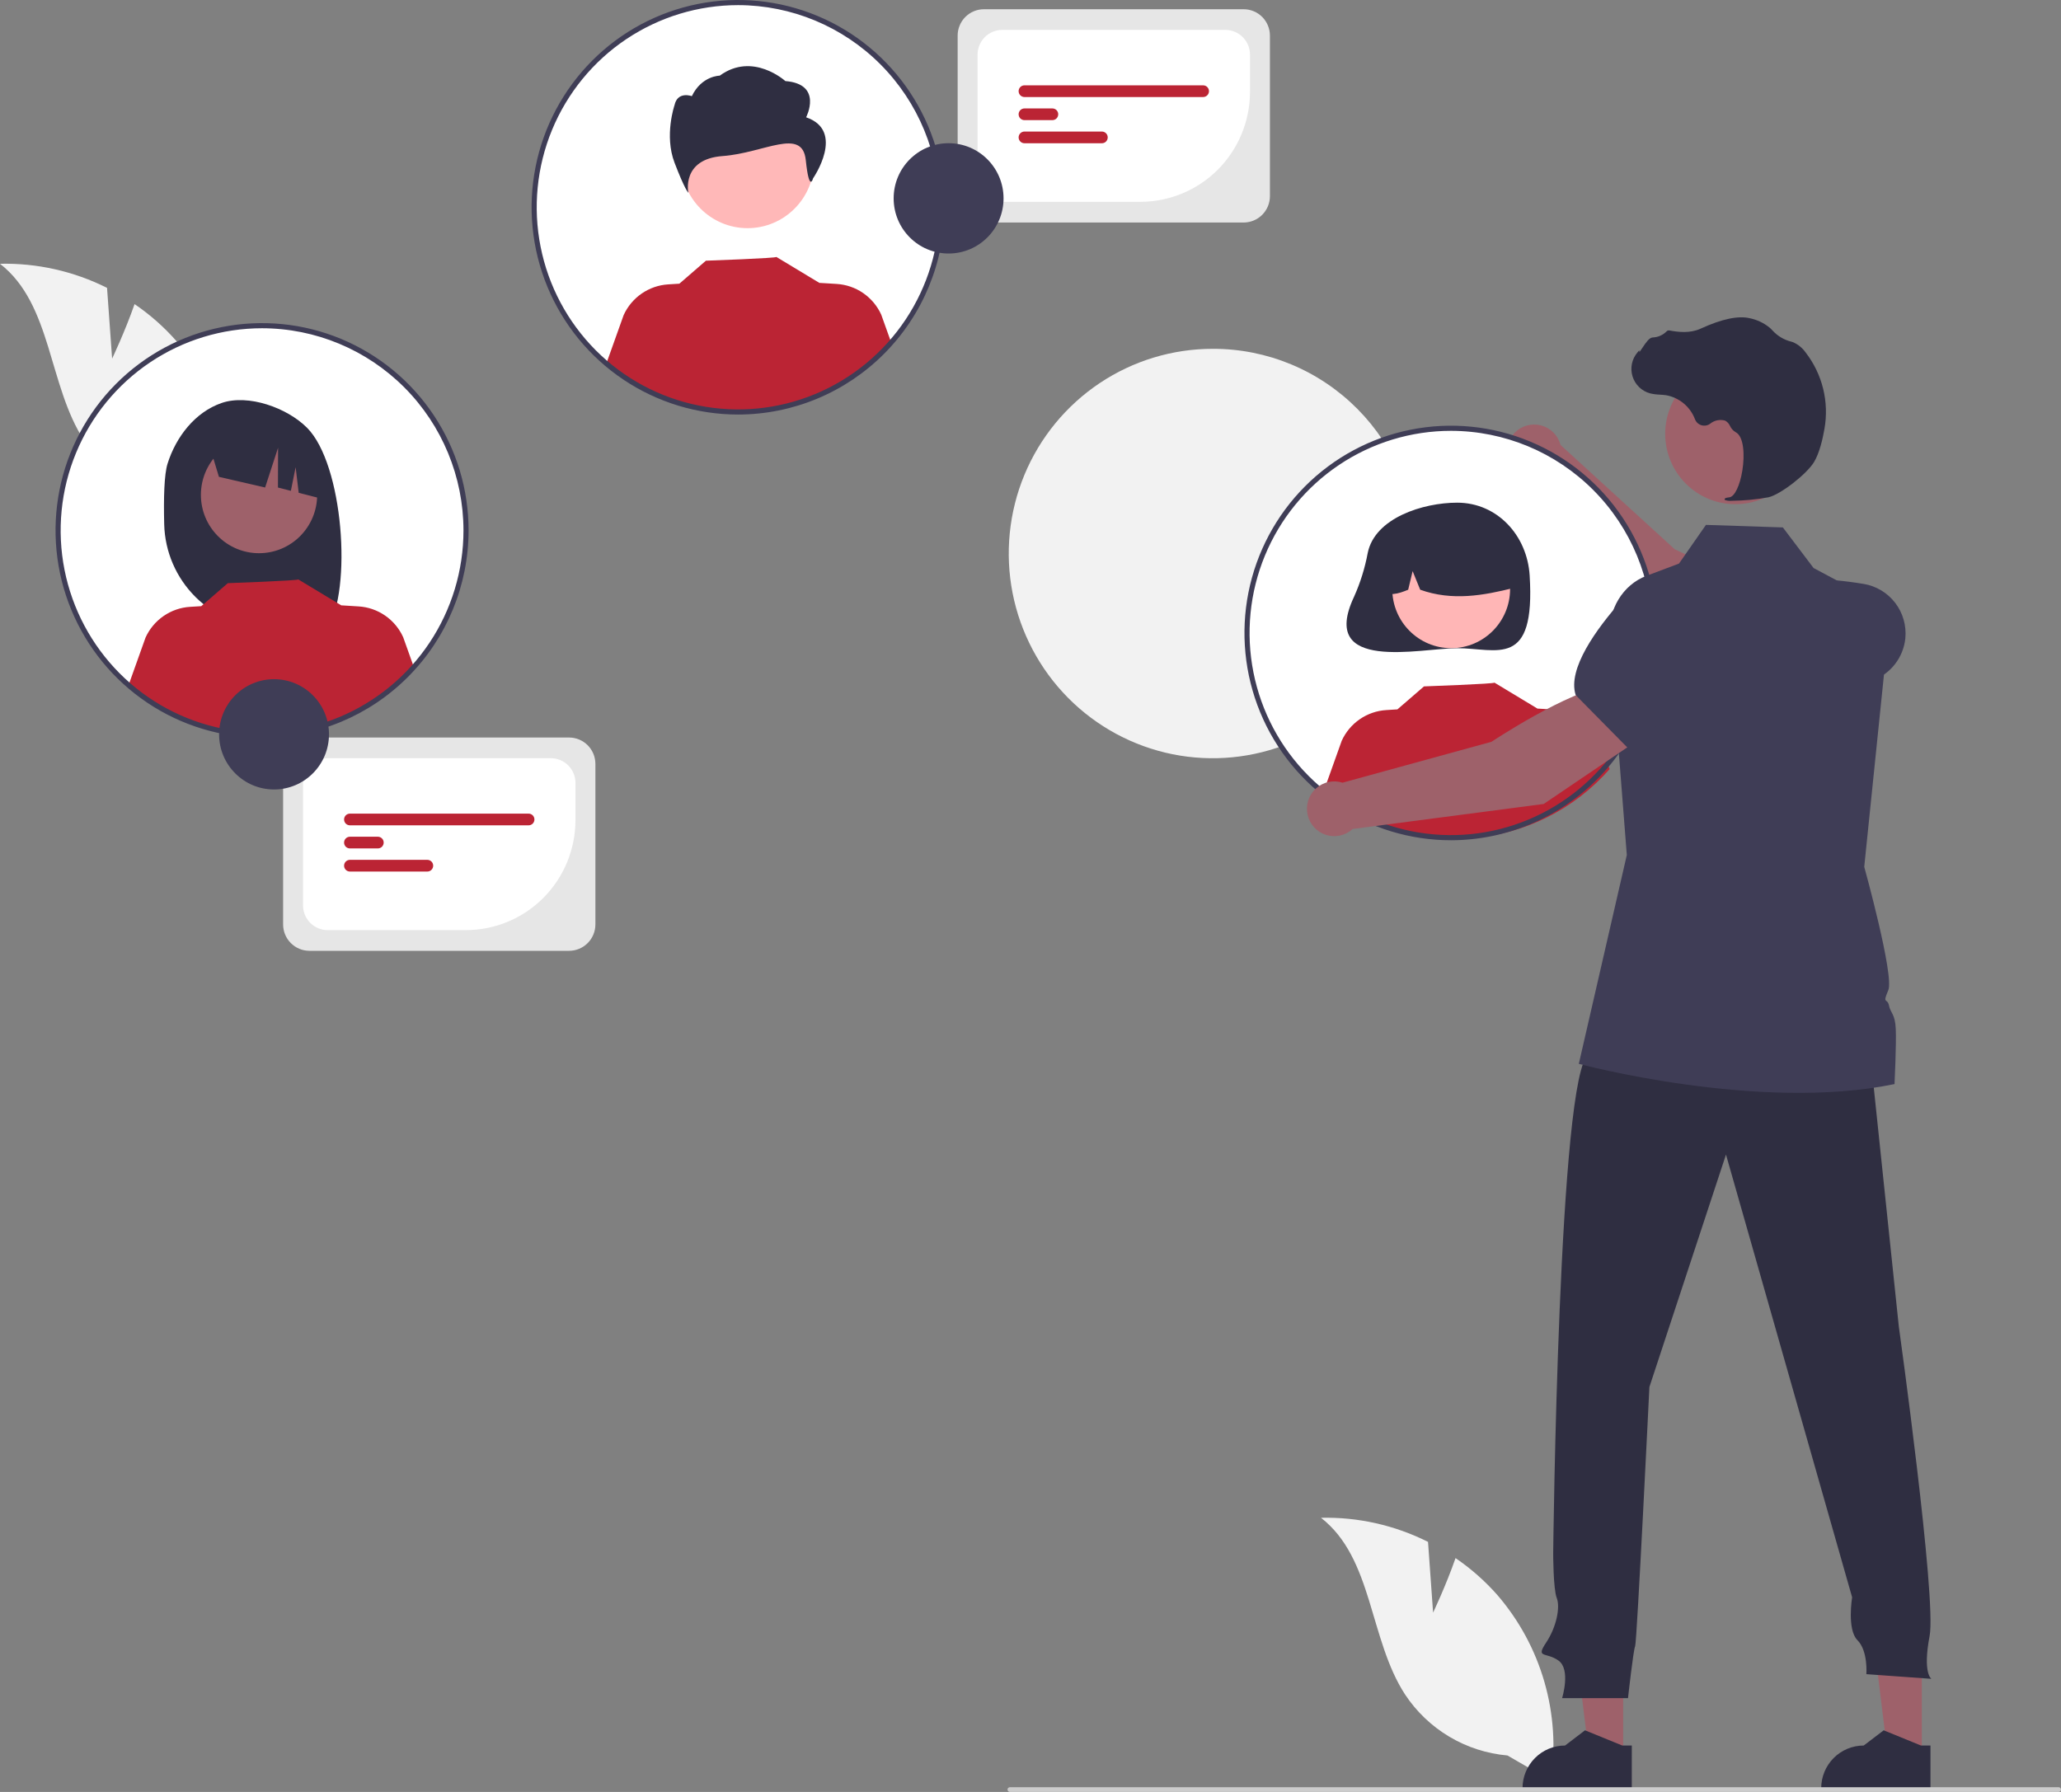 <svg width="115" height="100" viewBox="0 0 115 100" fill="none" xmlns="http://www.w3.org/2000/svg">
<rect x="0" y="0" width="115" height="100" fill="#808080" stroke="none"/>
<g clip-path="url(#clip0_500_3067)">
<path d="M79.048 30.91C79.044 33.17 78.373 35.377 77.119 37.254C75.865 39.13 74.085 40.591 72.004 41.452C69.923 42.313 67.634 42.535 65.427 42.091C63.221 41.646 61.195 40.554 59.606 38.954C58.017 37.353 56.937 35.316 56.501 33.099C56.066 30.882 56.296 28.585 57.161 26.499C58.026 24.413 59.488 22.632 61.361 21.38C63.235 20.128 65.437 19.462 67.688 19.466C69.183 19.465 70.665 19.76 72.046 20.335C73.428 20.91 74.682 21.754 75.738 22.817C76.794 23.881 77.63 25.143 78.198 26.532C78.766 27.921 79.055 29.409 79.048 30.91Z" fill="#F2F2F2"/>
<path d="M97.99 37.569L99.591 34.502C98.156 32.763 93.448 30.653 93.448 30.653L87.075 24.831C87.007 24.572 86.873 24.334 86.684 24.143C86.496 23.953 86.261 23.815 86.003 23.744C85.745 23.674 85.473 23.672 85.214 23.741C84.956 23.809 84.719 23.945 84.53 24.134C84.34 24.323 84.203 24.559 84.133 24.819C84.063 25.078 84.062 25.351 84.13 25.61C84.199 25.87 84.334 26.107 84.523 26.297C84.712 26.488 84.947 26.625 85.205 26.695L92.089 34.982L97.99 37.569Z" fill="#9E616A"/>
<path d="M97.215 37.358L99.474 38.08C101.117 38.605 102.888 38.566 104.506 37.968C104.996 37.785 105.425 37.468 105.744 37.053C106.064 36.639 106.261 36.142 106.315 35.621C106.382 34.913 106.18 34.206 105.748 33.643C105.317 33.08 104.688 32.702 103.989 32.586C101.87 32.236 99.14 32.064 98.166 33.228L98.156 33.239L97.215 37.358Z" fill="#3F3D56"/>
<path d="M80.962 46.748C87.248 46.748 92.343 41.633 92.343 35.324C92.343 29.014 87.248 23.899 80.962 23.899C74.677 23.899 69.582 29.014 69.582 35.324C69.582 41.633 74.677 46.748 80.962 46.748Z" fill="white"/>
<path d="M76.317 30.855C76.161 31.697 75.905 32.518 75.555 33.299C73.547 37.562 79.264 36.173 81.308 36.173C83.541 36.173 85.679 37.352 85.352 32.112C85.213 29.874 83.541 28.052 81.308 28.052C79.399 28.052 76.716 28.904 76.317 30.855Z" fill="#2F2E41"/>
<path d="M80.973 36.172C82.788 36.172 84.26 34.695 84.26 32.873C84.26 31.05 82.788 29.573 80.973 29.573C79.158 29.573 77.686 31.05 77.686 32.873C77.686 34.695 79.158 36.172 80.973 36.172Z" fill="#FFB6B6"/>
<path d="M78.74 29.509C79.316 29.157 79.976 28.966 80.651 28.957C81.325 28.948 81.99 29.122 82.575 29.459C83.16 29.796 83.644 30.284 83.976 30.874C84.309 31.463 84.477 32.131 84.465 32.808C82.79 33.23 81.03 33.553 79.244 32.909L78.822 31.872L78.574 32.91C78.03 33.133 77.484 33.322 76.939 32.907C76.917 32.232 77.072 31.563 77.388 30.967C77.704 30.37 78.17 29.868 78.74 29.509Z" fill="#2F2E41"/>
<path d="M89.812 42.92C87.84 45.172 85.065 46.555 82.086 46.771C79.107 46.987 76.163 46.019 73.889 44.075L74.865 41.34C75.086 40.855 75.434 40.439 75.872 40.137C76.311 39.834 76.823 39.658 77.353 39.626L77.974 39.587L79.455 38.305C79.455 38.305 83.445 38.162 83.386 38.094L85.803 39.553L85.801 39.543L86.751 39.601C87.282 39.633 87.794 39.81 88.232 40.112C88.67 40.414 89.018 40.831 89.239 41.316L89.812 42.92Z" fill="#BB2434"/>
<path d="M79.964 89.994L79.681 86.046C77.829 85.116 75.778 84.654 73.708 84.701C76.621 86.961 76.388 91.478 78.405 94.57C79.041 95.529 79.885 96.332 80.873 96.92C81.861 97.508 82.968 97.865 84.112 97.965L86.536 99.365C86.813 97.525 86.69 95.646 86.174 93.859C85.659 92.072 84.763 90.418 83.55 89.011C82.861 88.229 82.077 87.537 81.216 86.951C80.686 88.478 79.964 89.994 79.964 89.994Z" fill="#F2F2F2"/>
<path d="M6.256 20.013L5.973 16.065C4.121 15.136 2.07 14.674 0 14.72C2.913 16.981 2.68 21.498 4.697 24.589C5.333 25.549 6.177 26.352 7.165 26.939C8.153 27.527 9.26 27.884 10.404 27.984L12.828 29.384C13.105 27.544 12.982 25.666 12.466 23.878C11.951 22.091 11.055 20.437 9.842 19.031C9.153 18.248 8.369 17.556 7.508 16.971C6.978 18.498 6.256 20.013 6.256 20.013Z" fill="#F2F2F2"/>
<path d="M90.569 98.029L88.678 98.029L87.778 90.708H90.569L90.569 98.029Z" fill="#9E616A"/>
<path d="M91.051 99.87L84.954 99.869V99.792C84.954 99.16 85.204 98.554 85.649 98.108C86.094 97.661 86.698 97.41 87.327 97.41H87.328L88.441 96.561L90.519 97.41L91.052 97.41L91.051 99.87Z" fill="#2F2E41"/>
<path d="M107.235 98.029L105.344 98.029L104.444 90.708H107.235L107.235 98.029Z" fill="#9E616A"/>
<path d="M107.717 99.87L101.62 99.869V99.792C101.62 99.16 101.87 98.554 102.315 98.107C102.76 97.661 103.363 97.41 103.993 97.41H103.993L105.107 96.561L107.185 97.41L107.717 97.41L107.717 99.87Z" fill="#2F2E41"/>
<path d="M104.359 58.844L105.949 74.011C105.949 74.011 108.066 89.198 107.669 91.293C107.271 93.388 107.768 93.688 107.768 93.688L104.14 93.428C104.14 93.428 104.24 92.131 103.643 91.533C103.047 90.934 103.345 89.138 103.345 89.138L96.307 64.432L92.033 77.404C92.033 77.404 91.337 91.673 91.237 91.872C91.138 92.072 90.84 94.766 90.84 94.766H87.162C87.162 94.766 87.659 93.169 86.963 92.671C86.267 92.172 85.671 92.571 86.267 91.673C86.864 90.775 87.062 89.677 86.864 89.178C86.665 88.679 86.665 86.684 86.665 86.684C86.665 86.684 86.963 59.742 88.653 58.844C90.343 57.946 104.359 58.844 104.359 58.844Z" fill="#2F2E41"/>
<path d="M96.827 28.136C98.987 28.136 100.739 26.378 100.739 24.209C100.739 22.04 98.987 20.282 96.827 20.282C94.666 20.282 92.915 22.04 92.915 24.209C92.915 26.378 94.666 28.136 96.827 28.136Z" fill="#9E616A"/>
<path d="M105.711 60.498C98.135 62.068 88.095 59.368 88.095 59.368L90.773 47.715L89.821 35.519C89.705 34.028 90.551 32.63 91.868 32.135L93.685 31.451L95.188 29.292L99.48 29.433L101.195 31.7L102.549 32.421L105.485 33.984L105.497 33.99V33.997L104.576 42.966L104.021 48.374C104.021 48.374 105.708 54.456 105.362 55.262C105.016 56.068 105.317 55.679 105.401 56.109C105.485 56.54 105.742 56.567 105.78 57.415C105.82 58.262 105.711 60.498 105.711 60.498Z" fill="#3F3D56"/>
<path d="M114.869 100H56.348C56.314 100 56.281 99.986 56.256 99.961C56.231 99.937 56.218 99.903 56.218 99.868C56.218 99.834 56.231 99.8 56.256 99.775C56.281 99.751 56.314 99.737 56.348 99.737H114.869C114.903 99.737 114.937 99.751 114.961 99.775C114.986 99.8 115 99.834 115 99.868C115 99.903 114.986 99.937 114.961 99.961C114.937 99.986 114.903 100 114.869 100Z" fill="#CCCCCC"/>
<path d="M96.636 27.947C97.323 27.94 98.007 27.874 98.682 27.75C99.35 27.596 100.824 26.451 101.226 25.775C101.524 25.273 101.704 24.496 101.801 23.933C101.933 23.188 101.908 22.423 101.727 21.688C101.545 20.953 101.212 20.264 100.749 19.667C100.571 19.416 100.328 19.219 100.047 19.096C100.022 19.087 99.997 19.079 99.971 19.072C99.564 18.976 99.194 18.759 98.91 18.451C98.855 18.388 98.796 18.33 98.732 18.276C98.413 18.02 98.039 17.843 97.639 17.76C96.994 17.605 96.07 17.8 94.894 18.34C94.304 18.612 93.648 18.536 93.143 18.44C93.115 18.435 93.085 18.438 93.058 18.448C93.032 18.458 93.008 18.475 92.989 18.497C92.781 18.704 92.502 18.824 92.209 18.833C92.029 18.846 91.847 19.101 91.628 19.432C91.578 19.507 91.52 19.595 91.478 19.649L91.469 19.548L91.371 19.663C91.216 19.844 91.109 20.061 91.059 20.295C91.01 20.528 91.021 20.77 91.091 20.999C91.16 21.227 91.286 21.434 91.456 21.6C91.627 21.767 91.837 21.887 92.066 21.95C92.248 21.994 92.434 22.018 92.621 22.024C92.734 22.031 92.851 22.039 92.964 22.055C93.325 22.12 93.664 22.278 93.947 22.513C94.23 22.748 94.447 23.053 94.577 23.398C94.608 23.477 94.657 23.549 94.719 23.607C94.782 23.665 94.857 23.707 94.939 23.731C95.02 23.755 95.107 23.76 95.191 23.745C95.274 23.731 95.354 23.697 95.422 23.647C95.537 23.552 95.672 23.487 95.817 23.457C95.962 23.427 96.112 23.432 96.255 23.472C96.379 23.537 96.476 23.643 96.532 23.772C96.599 23.915 96.707 24.035 96.842 24.117C97.303 24.341 97.362 25.383 97.22 26.258C97.084 27.1 96.788 27.715 96.501 27.752C96.279 27.781 96.254 27.798 96.239 27.838L96.226 27.873L96.252 27.906C96.376 27.947 96.507 27.961 96.636 27.947Z" fill="#2F2E41"/>
<path d="M80.962 46.891C78.683 46.891 76.455 46.212 74.56 44.941C72.665 43.67 71.188 41.864 70.316 39.75C69.444 37.636 69.216 35.311 69.66 33.067C70.105 30.823 71.203 28.762 72.814 27.144C74.426 25.527 76.479 24.425 78.714 23.979C80.95 23.532 83.267 23.761 85.372 24.637C87.478 25.512 89.278 26.995 90.544 28.897C91.81 30.799 92.486 33.036 92.486 35.324C92.482 38.39 91.267 41.33 89.107 43.499C86.947 45.667 84.018 46.887 80.962 46.891ZM80.962 24.043C78.74 24.043 76.567 24.704 74.719 25.944C72.871 27.183 71.43 28.945 70.58 31.006C69.729 33.068 69.506 35.336 69.94 37.524C70.374 39.713 71.444 41.723 73.016 43.3C74.587 44.878 76.59 45.953 78.77 46.388C80.95 46.823 83.21 46.6 85.263 45.746C87.317 44.892 89.072 43.446 90.307 41.591C91.542 39.736 92.201 37.555 92.201 35.324C92.197 32.333 91.012 29.465 88.905 27.35C86.799 25.236 83.942 24.046 80.962 24.043Z" fill="#3F3D56"/>
<path d="M41.186 22.991C47.472 22.991 52.567 17.877 52.567 11.567C52.567 5.258 47.472 0.143 41.186 0.143C34.901 0.143 29.805 5.258 29.805 11.567C29.805 17.877 34.901 22.991 41.186 22.991Z" fill="white"/>
<path d="M41.713 12.733C43.762 12.733 45.424 11.065 45.424 9.007C45.424 6.95 43.762 5.282 41.713 5.282C39.663 5.282 38.002 6.95 38.002 9.007C38.002 11.065 39.663 12.733 41.713 12.733Z" fill="#FFB8B8"/>
<path d="M44.98 6.546C44.98 6.546 45.946 4.692 43.821 4.524C43.821 4.524 42.008 2.873 40.161 4.222C40.161 4.222 39.154 4.222 38.603 5.366C38.603 5.366 37.81 5.065 37.636 5.872C37.636 5.872 37.056 7.558 37.636 9.075C38.216 10.592 38.409 10.76 38.409 10.76C38.409 10.76 38.002 8.878 40.321 8.709C42.64 8.541 44.768 7.082 44.961 8.936C45.154 10.791 45.367 9.953 45.367 9.953C45.367 9.953 47.203 7.305 44.98 6.546Z" fill="#2F2E41"/>
<path d="M49.745 19.164C47.773 21.416 44.998 22.799 42.019 23.015C39.04 23.231 36.096 22.263 33.822 20.319L34.798 17.585C35.019 17.099 35.367 16.683 35.806 16.381C36.244 16.079 36.756 15.902 37.286 15.87L37.907 15.831L39.388 14.549C39.388 14.549 43.378 14.406 43.319 14.338L45.736 15.797L45.734 15.787L46.684 15.845C47.215 15.878 47.727 16.054 48.165 16.356C48.603 16.659 48.952 17.075 49.172 17.561L49.745 19.164Z" fill="#BB2434"/>
<path d="M41.186 23.134C38.907 23.134 36.679 22.456 34.784 21.185C32.889 19.914 31.412 18.107 30.54 15.994C29.668 13.88 29.439 11.554 29.884 9.311C30.329 7.067 31.426 5.006 33.038 3.388C34.649 1.77 36.703 0.669 38.938 0.222C41.173 -0.224 43.49 0.005 45.596 0.881C47.702 1.756 49.501 3.239 50.767 5.141C52.034 7.043 52.709 9.279 52.709 11.567C52.706 14.634 51.491 17.574 49.331 19.743C47.17 21.911 44.241 23.131 41.186 23.134ZM41.186 0.286C38.963 0.286 36.791 0.948 34.942 2.187C33.094 3.427 31.654 5.189 30.803 7.25C29.953 9.311 29.73 11.58 30.164 13.768C30.597 15.956 31.668 17.966 33.239 19.544C34.811 21.122 36.813 22.196 38.994 22.631C41.174 23.067 43.433 22.843 45.487 21.989C47.54 21.136 49.295 19.69 50.53 17.835C51.765 15.979 52.424 13.798 52.424 11.567C52.421 8.576 51.236 5.709 49.129 3.594C47.022 1.479 44.166 0.29 41.186 0.286Z" fill="#3F3D56"/>
<path d="M14.622 41.023C20.908 41.023 26.003 35.908 26.003 29.599C26.003 23.29 20.908 18.175 14.622 18.175C8.337 18.175 3.241 23.29 3.241 29.599C3.241 35.908 8.337 41.023 14.622 41.023Z" fill="white"/>
<path d="M9.347 25.883C9.818 24.377 10.888 22.997 12.368 22.488C13.848 21.979 16.015 22.754 17.128 23.867C19.163 25.903 19.66 32.898 18.262 35.109C17.983 35.094 17.024 35.083 16.742 35.072L16.344 33.74V35.059C15.895 35.045 15.443 35.036 14.988 35.03C13.461 35.011 12 34.399 10.914 33.321C9.827 32.244 9.199 30.786 9.162 29.253C9.125 27.787 9.162 26.476 9.347 25.883Z" fill="#2F2E41"/>
<path d="M14.453 30.872C16.245 30.872 17.697 29.415 17.697 27.617C17.697 25.819 16.245 24.361 14.453 24.361C12.662 24.361 11.21 25.819 11.21 27.617C11.21 29.415 12.662 30.872 14.453 30.872Z" fill="#9E616A"/>
<path d="M11.654 24.757L15.389 22.88C16.152 23.225 16.81 23.769 17.293 24.456C17.777 25.142 18.068 25.946 18.138 26.784L18.231 27.903L16.667 27.503L16.496 26.072L16.23 27.392L15.509 27.207L15.516 24.985L14.793 27.206L12.216 26.611L11.654 24.757Z" fill="#2F2E41"/>
<path d="M23.068 37.159C21.096 39.411 18.321 40.794 15.342 41.01C12.363 41.227 9.419 40.258 7.145 38.314L8.121 35.58C8.342 35.094 8.69 34.678 9.128 34.376C9.567 34.074 10.079 33.897 10.609 33.865L11.23 33.827L12.711 32.544C12.711 32.544 16.701 32.401 16.642 32.333L19.059 33.792L19.057 33.782L20.007 33.841C20.538 33.873 21.049 34.049 21.488 34.352C21.926 34.654 22.274 35.07 22.495 35.556L23.068 37.159Z" fill="#BB2434"/>
<path d="M14.623 41.166C12.344 41.166 10.116 40.488 8.22 39.217C6.325 37.946 4.848 36.139 3.976 34.026C3.104 31.912 2.876 29.586 3.321 27.342C3.765 25.099 4.863 23.037 6.474 21.42C8.086 19.802 10.139 18.7 12.374 18.254C14.61 17.808 16.927 18.037 19.032 18.912C21.138 19.788 22.938 21.27 24.204 23.173C25.47 25.075 26.146 27.311 26.146 29.599C26.143 32.666 24.927 35.606 22.767 37.774C20.607 39.943 17.678 41.163 14.623 41.166ZM14.623 18.318C12.4 18.318 10.227 18.98 8.379 20.219C6.531 21.459 5.09 23.221 4.24 25.282C3.389 27.343 3.167 29.611 3.6 31.8C4.034 33.988 5.104 35.998 6.676 37.576C8.248 39.154 10.25 40.228 12.43 40.663C14.61 41.098 16.87 40.875 18.923 40.021C20.977 39.167 22.732 37.721 23.967 35.866C25.202 34.011 25.861 31.83 25.861 29.599C25.858 26.608 24.672 23.741 22.566 21.626C20.459 19.511 17.602 18.321 14.623 18.318V18.318Z" fill="#3F3D56"/>
<path d="M91.474 41.25L89.751 38.251C87.519 38.535 83.222 41.396 83.222 41.396L74.911 43.678C74.657 43.597 74.385 43.584 74.123 43.641C73.862 43.699 73.62 43.824 73.423 44.005C73.225 44.186 73.078 44.416 72.997 44.672C72.916 44.928 72.904 45.2 72.961 45.463C73.019 45.725 73.144 45.968 73.324 46.166C73.505 46.364 73.734 46.511 73.989 46.592C74.244 46.673 74.516 46.685 74.777 46.627C75.038 46.569 75.28 46.443 75.477 46.262L86.136 44.866L91.474 41.25Z" fill="#9E616A"/>
<path d="M90.881 41.794L94.738 38.55L95.299 35.94C95.408 35.427 95.371 34.894 95.193 34.401C95.016 33.908 94.704 33.474 94.294 33.15C93.735 32.713 93.032 32.506 92.327 32.571C91.621 32.635 90.967 32.965 90.495 33.495C89.066 35.104 87.459 37.326 87.916 38.775L87.92 38.79L90.881 41.794Z" fill="#3F3D56"/>
<path d="M31.757 53.061H17.262C16.874 53.06 16.502 52.905 16.227 52.629C15.952 52.354 15.798 51.98 15.797 51.59V42.629C15.798 42.239 15.952 41.865 16.227 41.589C16.502 41.314 16.874 41.159 17.262 41.158H31.757C32.145 41.159 32.517 41.314 32.792 41.589C33.067 41.865 33.221 42.239 33.222 42.629V51.59C33.221 51.98 33.067 52.354 32.792 52.629C32.517 52.905 32.145 53.06 31.757 53.061Z" fill="#E6E6E6"/>
<path d="M25.998 51.906H18.281C17.918 51.906 17.569 51.761 17.312 51.503C17.054 51.244 16.91 50.894 16.909 50.529V43.69C16.91 43.325 17.054 42.975 17.312 42.716C17.569 42.458 17.918 42.313 18.281 42.312H30.738C31.102 42.313 31.451 42.458 31.708 42.716C31.965 42.975 32.11 43.325 32.11 43.69V45.771C32.108 47.398 31.464 48.957 30.318 50.107C29.172 51.258 27.618 51.905 25.998 51.906Z" fill="white"/>
<path d="M29.495 46.058H19.524C19.438 46.058 19.355 46.023 19.294 45.962C19.233 45.901 19.199 45.818 19.199 45.731C19.199 45.645 19.233 45.562 19.294 45.5C19.355 45.439 19.438 45.405 19.524 45.405H29.495C29.581 45.405 29.664 45.439 29.725 45.5C29.786 45.562 29.82 45.645 29.82 45.731C29.82 45.818 29.786 45.901 29.725 45.962C29.664 46.023 29.581 46.058 29.495 46.058Z" fill="#BB2434"/>
<path d="M21.084 47.347H19.524C19.438 47.347 19.355 47.313 19.294 47.252C19.233 47.19 19.199 47.107 19.199 47.021C19.199 46.934 19.233 46.851 19.294 46.79C19.355 46.729 19.438 46.694 19.524 46.694H21.084C21.17 46.694 21.253 46.729 21.314 46.79C21.375 46.851 21.409 46.934 21.409 47.021C21.409 47.107 21.375 47.19 21.314 47.252C21.253 47.313 21.17 47.347 21.084 47.347Z" fill="#BB2434"/>
<path d="M23.846 48.637H19.524C19.438 48.637 19.355 48.603 19.294 48.541C19.233 48.48 19.199 48.397 19.199 48.311C19.199 48.224 19.233 48.141 19.294 48.08C19.355 48.019 19.438 47.985 19.524 47.984H23.846C23.932 47.985 24.015 48.019 24.076 48.08C24.136 48.141 24.171 48.224 24.171 48.311C24.171 48.397 24.136 48.48 24.076 48.541C24.015 48.603 23.932 48.637 23.846 48.637Z" fill="#BB2434"/>
<path d="M15.291 44.057C16.985 44.057 18.357 42.679 18.357 40.98C18.357 39.28 16.985 37.902 15.291 37.902C13.598 37.902 12.225 39.28 12.225 40.98C12.225 42.679 13.598 44.057 15.291 44.057Z" fill="#3F3D56"/>
<path d="M69.394 12.418H54.9C54.512 12.417 54.139 12.262 53.865 11.986C53.59 11.71 53.435 11.337 53.435 10.947V1.986C53.435 1.596 53.59 1.222 53.865 0.946C54.139 0.671 54.512 0.516 54.9 0.515H69.394C69.783 0.516 70.155 0.671 70.43 0.946C70.705 1.222 70.859 1.596 70.859 1.986V10.947C70.859 11.337 70.705 11.71 70.43 11.986C70.155 12.262 69.783 12.417 69.394 12.418Z" fill="#E6E6E6"/>
<path d="M63.636 11.263H55.919C55.555 11.263 55.206 11.118 54.949 10.86C54.692 10.601 54.547 10.251 54.547 9.886V3.047C54.547 2.682 54.692 2.332 54.949 2.073C55.206 1.815 55.555 1.67 55.919 1.669H68.376C68.739 1.67 69.088 1.815 69.345 2.073C69.603 2.332 69.747 2.682 69.748 3.047V5.128C69.746 6.755 69.101 8.314 67.956 9.464C66.81 10.614 65.256 11.261 63.636 11.263Z" fill="white"/>
<path d="M67.133 5.415H57.162C57.076 5.415 56.993 5.38 56.932 5.319C56.871 5.258 56.837 5.175 56.837 5.088C56.837 5.002 56.871 4.919 56.932 4.857C56.993 4.796 57.076 4.762 57.162 4.762H67.133C67.22 4.762 67.302 4.796 67.363 4.857C67.424 4.919 67.459 5.002 67.459 5.088C67.459 5.175 67.424 5.258 67.363 5.319C67.302 5.38 67.22 5.415 67.133 5.415Z" fill="#BB2434"/>
<path d="M58.722 6.704H57.162C57.076 6.704 56.993 6.67 56.932 6.609C56.871 6.547 56.837 6.464 56.837 6.378C56.837 6.291 56.871 6.208 56.932 6.147C56.993 6.086 57.076 6.051 57.162 6.051H58.722C58.808 6.051 58.891 6.086 58.952 6.147C59.013 6.208 59.047 6.291 59.047 6.378C59.047 6.464 59.013 6.547 58.952 6.609C58.891 6.67 58.808 6.704 58.722 6.704Z" fill="#BB2434"/>
<path d="M61.484 7.994H57.162C57.076 7.994 56.993 7.96 56.932 7.898C56.872 7.837 56.837 7.754 56.837 7.668C56.837 7.581 56.872 7.498 56.932 7.437C56.993 7.376 57.076 7.341 57.162 7.341H61.484C61.571 7.341 61.653 7.376 61.714 7.437C61.775 7.498 61.809 7.581 61.809 7.668C61.809 7.754 61.775 7.837 61.714 7.899C61.653 7.96 61.571 7.994 61.484 7.994Z" fill="#BB2434"/>
<path d="M52.93 14.148C54.623 14.148 55.996 12.77 55.996 11.07C55.996 9.37 54.623 7.992 52.93 7.992C51.236 7.992 49.864 9.37 49.864 11.07C49.864 12.77 51.236 14.148 52.93 14.148Z" fill="#3F3D56"/>
</g>
<defs>
<clipPath id="clip0_500_3067">
<rect width="115" height="100" fill="white"/>
</clipPath>
</defs>
</svg>
